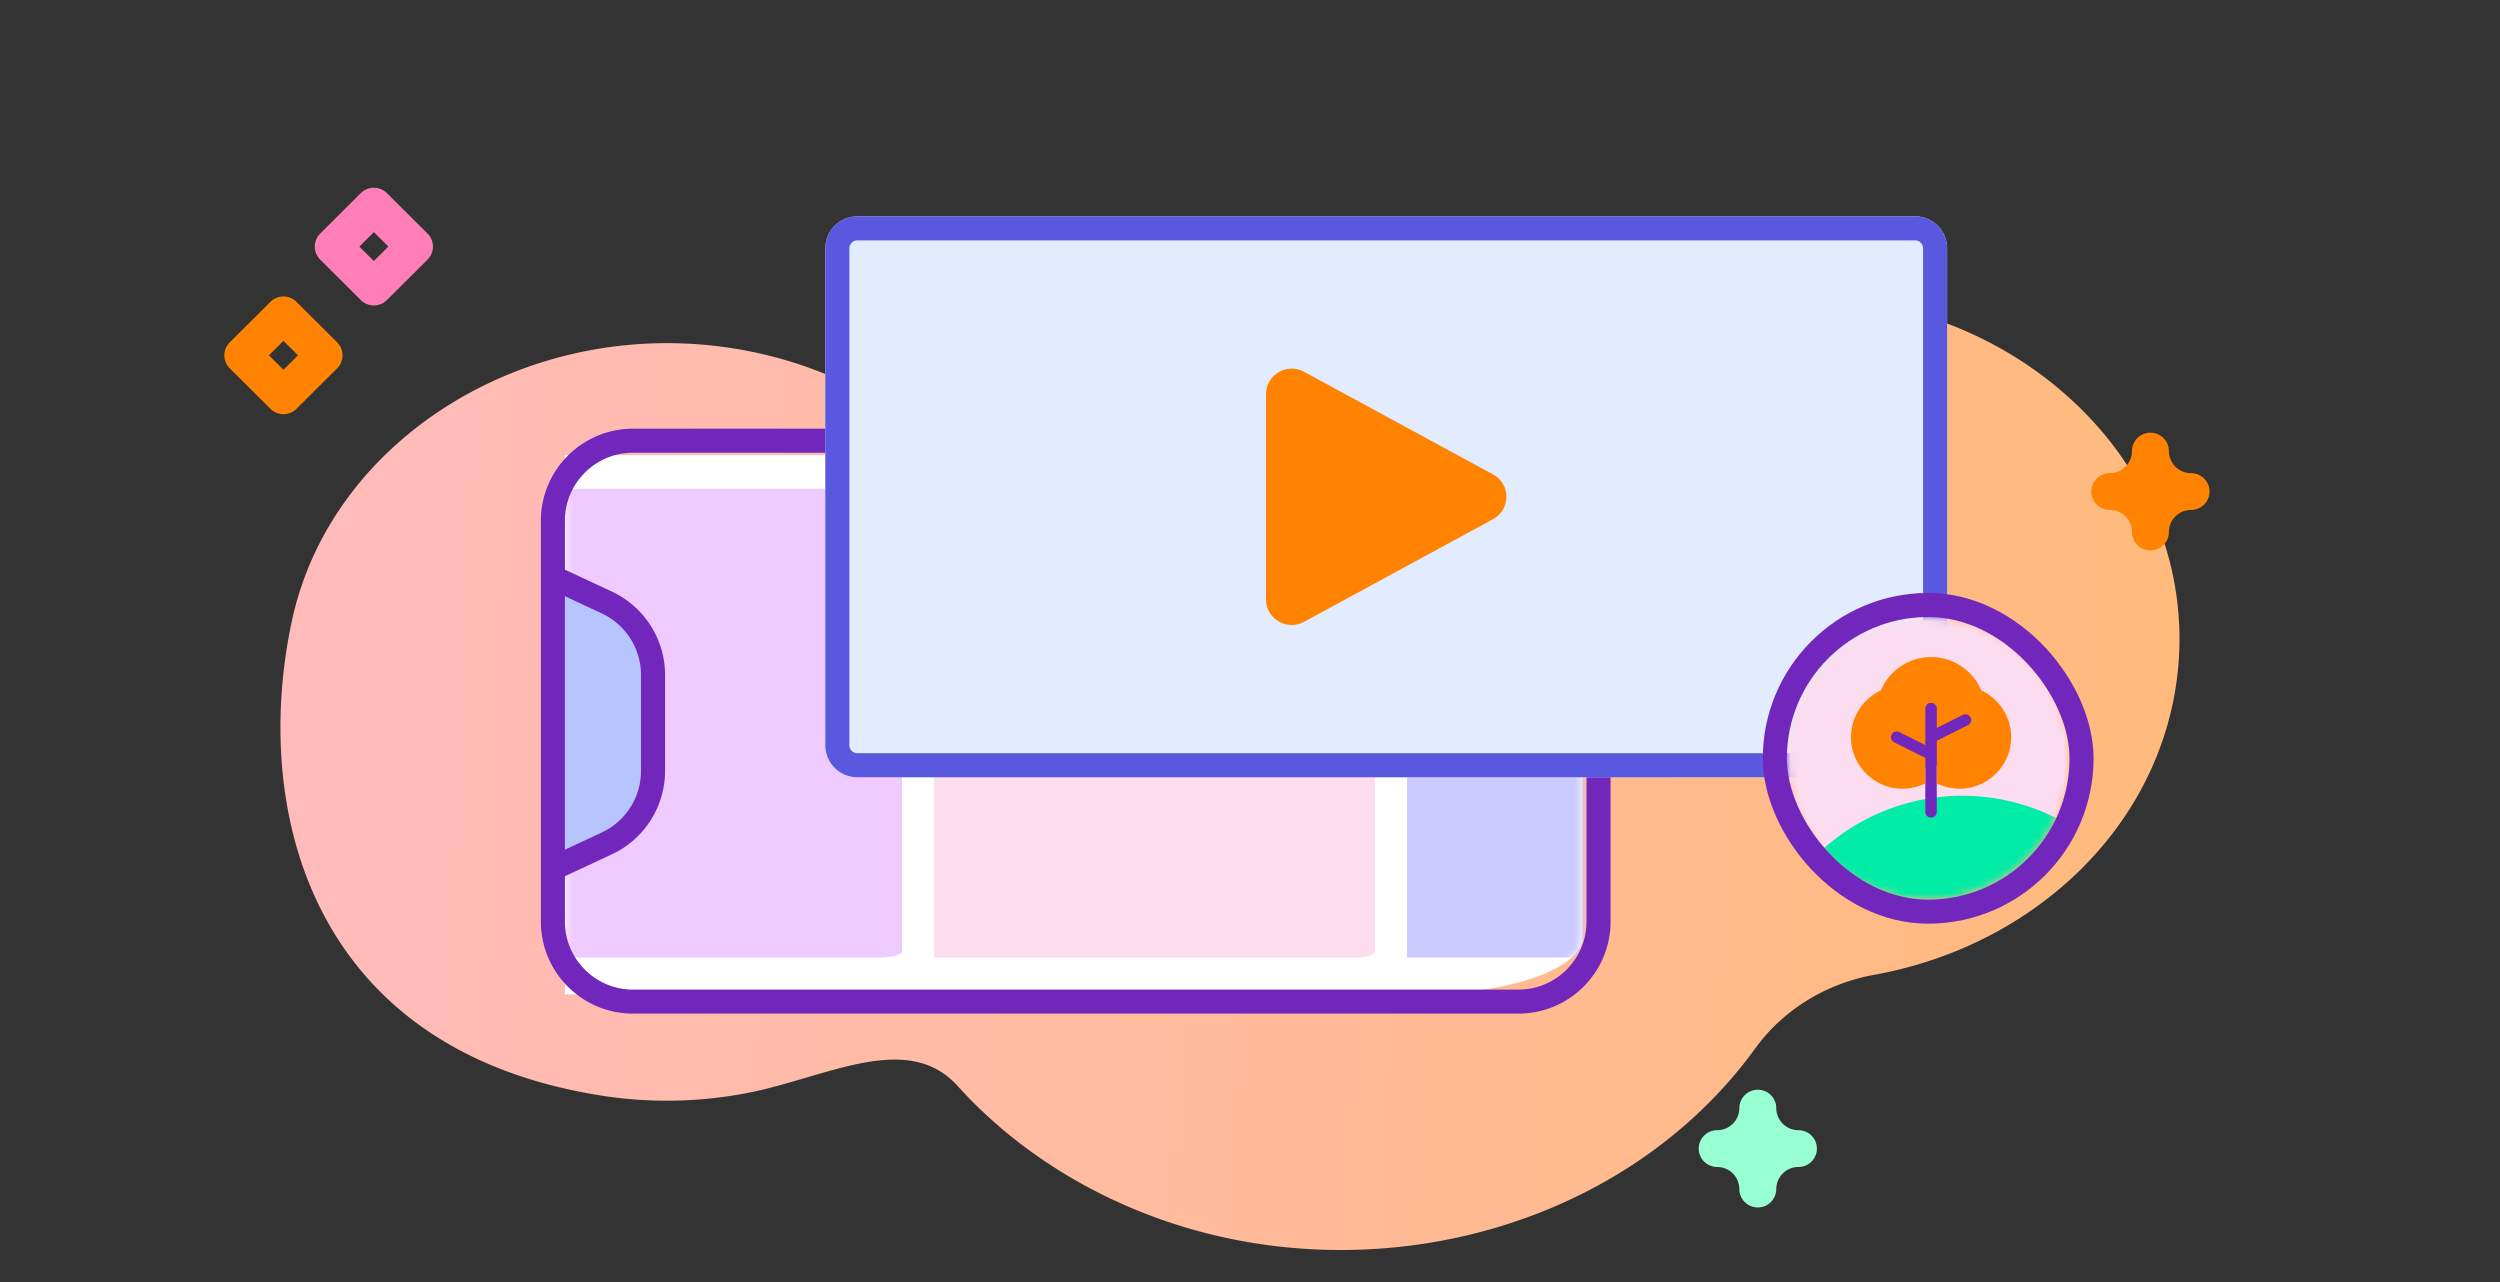 <svg xmlns="http://www.w3.org/2000/svg" width="312" height="160" fill="none"><rect width="100%" height="100%" fill="#333333" stroke="none"/><path fill="url(#a)" d="M258.593 49.963c-16.137-14.9-41.321-16.955-59.955-6.167-5.302 3.07-11.721 4.099-17.88 2.871-14.576-2.905-29.825-.92-42.812 5.406-8.731 4.253-19.366 3.514-27.513-1.587-5.409-3.386-11.69-5.813-18.591-6.954C66.241 39.297 41.35 54.538 36.429 77.48c-5.033 23.463 2.193 53.425 38.42 59.217a52.762 52.762 0 0 0 18.65-.338c9.669-1.926 19.771-7.734 26.01-.832 3.938 4.357 8.687 8.246 14.203 11.477 28.508 16.695 66.697 9.487 85.298-16.099l.059-.081c3.407-4.704 8.705-8.057 14.833-9.168 8.937-1.619 17.456-5.555 24.363-11.81 18.182-16.468 18.334-43.26.328-59.883Z"/><path fill="#97FFD2" d="M219.375 150.69a2.3 2.3 0 0 1-2.305-2.295 2.762 2.762 0 0 0-2.765-2.754 2.3 2.3 0 0 1-2.305-2.296 2.3 2.3 0 0 1 2.305-2.295 2.763 2.763 0 0 0 2.765-2.755 2.3 2.3 0 0 1 2.305-2.295 2.3 2.3 0 0 1 2.305 2.295 2.763 2.763 0 0 0 2.765 2.755 2.3 2.3 0 0 1 2.305 2.295 2.3 2.3 0 0 1-2.305 2.296 2.762 2.762 0 0 0-2.765 2.754 2.3 2.3 0 0 1-2.305 2.295Z"/><path fill="#FF8300" d="M268.375 68.69a2.3 2.3 0 0 1-2.304-2.295 2.763 2.763 0 0 0-2.766-2.754A2.3 2.3 0 0 1 261 61.345a2.3 2.3 0 0 1 2.305-2.295 2.763 2.763 0 0 0 2.766-2.755A2.3 2.3 0 0 1 268.375 54a2.3 2.3 0 0 1 2.305 2.295 2.763 2.763 0 0 0 2.765 2.755 2.3 2.3 0 0 1 2.305 2.295 2.3 2.3 0 0 1-2.305 2.296 2.763 2.763 0 0 0-2.765 2.754 2.3 2.3 0 0 1-2.305 2.295ZM35.375 51.69c-.59 0-1.18-.224-1.63-.672l-5.07-5.05c-.9-.897-.9-2.35 0-3.246l5.07-5.05c.9-.896 2.36-.896 3.26 0l5.07 5.05c.9.896.9 2.35 0 3.246l-5.07 5.05c-.45.448-1.04.672-1.63.672Zm-1.811-7.345 1.81 1.803 1.812-1.803-1.811-1.804-1.811 1.804Z"/><path fill="#FF7EB8" d="M46.658 38.119c-.59 0-1.18-.224-1.63-.672l-5.07-5.05c-.9-.897-.9-2.35 0-3.246l5.07-5.05c.9-.896 2.36-.896 3.26 0l5.07 5.05c.9.896.9 2.35 0 3.246l-5.07 5.05c-.45.447-1.04.672-1.63.672Zm-1.81-7.346 1.81 1.804 1.811-1.804-1.81-1.803-1.812 1.803Z"/><path fill="#fff" d="M70.5 56.795h106.504c11.318 0 20.496 3.205 20.496 7.16v52.987c0 3.954-9.175 7.16-20.496 7.16H70.5V56.795Z"/><mask id="b" width="128" height="69" x="70" y="56" maskUnits="userSpaceOnUse" style="mask-type:alpha"><path fill="#fff" d="M70.5 56.795h106.504c11.318 0 20.496 3.205 20.496 7.16v52.987c0 3.954-9.175 7.16-20.496 7.16H70.5V56.795Z"/></mask><g mask="url(#b)"><path fill="#EECAFF" d="M112.577 61.773v56.954c0 .427-1.296.773-2.894.773H39.927V61h69.757c1.597 0 2.893.346 2.893.773Z"/><path fill="#FDDCEE" d="m171.598 61.773-.001 56.954c0 .427-.981.773-2.192.773h-52.828V61h52.829c1.21 0 2.192.346 2.192.773Z"/><path fill="#FF5BA8" d="M139.313 67.697c0-.968 1.129-1.752 2.521-1.752 1.393 0 2.522.784 2.522 1.752s-1.129 1.753-2.522 1.753c-1.392 0-2.521-.785-2.521-1.753ZM131.686 67.697c0-.968 1.129-1.752 2.521-1.752s2.521.784 2.521 1.752-1.129 1.753-2.521 1.753-2.521-.785-2.521-1.753ZM124.059 67.697c0-.968 1.129-1.752 2.521-1.752s2.521.784 2.521 1.752-1.129 1.753-2.521 1.753-2.521-.785-2.521-1.753Z"/><path fill="#CBCAFF" d="M248.248 61.773v56.954c0 .427-1.296.773-2.895.773h-69.755V61h69.756c1.598 0 2.894.346 2.894.773Z"/><path fill="#FF86BF" d="M192.181 66.697a1.75 1.75 0 0 1 1.746-1.752c.964 0 1.745.784 1.745 1.752s-.781 1.753-1.745 1.753a1.75 1.75 0 0 1-1.746-1.753ZM186.901 66.697a1.75 1.75 0 0 1 1.745-1.752 1.75 1.75 0 0 1 1.746 1.752 1.75 1.75 0 0 1-1.746 1.753 1.75 1.75 0 0 1-1.745-1.753ZM181.62 66.697a1.75 1.75 0 0 1 1.746-1.752c.964 0 1.745.784 1.745 1.752s-.781 1.753-1.745 1.753a1.75 1.75 0 0 1-1.746-1.753Z"/></g><path fill="#B7C5FF" d="m78.849 104.119-8.356 3.333V73.381l8.356 3.332c1.644.483 2.757 1.864 2.757 3.422v20.562c0 1.558-1.113 2.939-2.757 3.422Z"/><path stroke="#7126BC" stroke-width="3" d="M69 72.051V65c0-5.523 4.477-10 10-10h110.5c5.523 0 10 4.477 10 10v50c0 5.523-4.477 10-10 10H79c-5.523 0-10-4.477-10-10v-6.603m0-36.346 6.729 3.14a10 10 0 0 1 5.771 9.062v11.942a10 10 0 0 1-5.771 9.062L69 108.397m0-36.346v36.346"/><path fill="#E3EBFF" d="M103 31a4 4 0 0 1 4-4h132a4 4 0 0 1 4 4v62a4 4 0 0 1-4 4H107a4 4 0 0 1-4-4V31Z"/><path fill="#FF8300" d="M158 49.183v25.633c0 2.416 2.609 3.95 4.744 2.788l23.591-12.816c2.22-1.206 2.22-4.37 0-5.576l-23.591-12.817c-2.135-1.16-4.744.373-4.744 2.788Z"/><path stroke="#5959DF" stroke-width="3" d="M104.5 31a2.5 2.5 0 0 1 2.5-2.5h132a2.5 2.5 0 0 1 2.5 2.5v62a2.5 2.5 0 0 1-2.5 2.5H107a2.5 2.5 0 0 1-2.5-2.5V31Z"/><mask id="c" width="36" height="36" x="223" y="77" maskUnits="userSpaceOnUse" style="mask-type:alpha"><path fill="#02FFB3" d="M240.638 112.276c9.741 0 17.638-7.897 17.638-17.638 0-9.741-7.897-17.638-17.638-17.638C230.897 77 223 84.897 223 94.638c0 9.741 7.897 17.638 17.638 17.638Z"/></mask><g mask="url(#c)"><path fill="#FCDCEF" d="M222.47 76.703h35.965v35.965H222.47V76.703Z"/><path fill="#01ECA5" d="m255.623 118.729 4.066-14.823a26.053 26.053 0 0 0-7.89-3.662c-10.743-2.947-21.759 1.275-27.966 9.764l31.79 8.721Z"/><path fill="#7126BC" d="M240.993 95.125c-.229.153-.467.29-.714.412v5.749a.715.715 0 1 0 1.428 0v-5.75a6.338 6.338 0 0 1-.714-.41Z"/><path fill="#7126BC" d="m237.507 95.4 2.733.455c.135.022.273.017.407-.017l1.836-.459c.122-.03.236-.083.339-.156l3.315-2.368a1 1 0 0 0 .419-.814v-2.654a1 1 0 0 0-.684-.948l-2.649-.883-3.228-.922a.999.999 0 0 0-1.074.361l-1.211 1.615c-.029.038-.06.073-.093.107l-1.879 1.879a.998.998 0 0 0-.293.707v1.475c0 .216.07.427.2.6l1.226 1.635a1 1 0 0 0 .636.386Z"/><path fill="#FF8300" d="M247.256 86.164a6.784 6.784 0 0 0-12.516 0 6.46 6.46 0 0 0-3.74 5.82c-.01 3.465 2.8 6.356 6.261 6.445a6.398 6.398 0 0 0 3.023-.67v-3.174l-3.89-1.944a.714.714 0 1 1 .639-1.278l3.251 1.626v-4.558a.714.714 0 1 1 1.428 0v2.416l3.252-1.627a.709.709 0 0 1 .787.1.713.713 0 0 1-.148 1.179l-3.891 1.944v5.316a6.385 6.385 0 0 0 2.857.67h.166c3.462-.09 6.271-2.978 6.261-6.443a6.454 6.454 0 0 0-3.74-5.822Z"/></g><rect width="38.276" height="38.276" x="221.5" y="75.5" stroke="#7126BC" stroke-width="3" rx="19.138"/><defs><linearGradient id="a" x1="21.148" x2="278.254" y1="90.287" y2="101.645" gradientUnits="userSpaceOnUse"><stop offset=".049" stop-color="#FBB"/><stop offset=".999" stop-color="#FFBA7A"/></linearGradient></defs></svg>